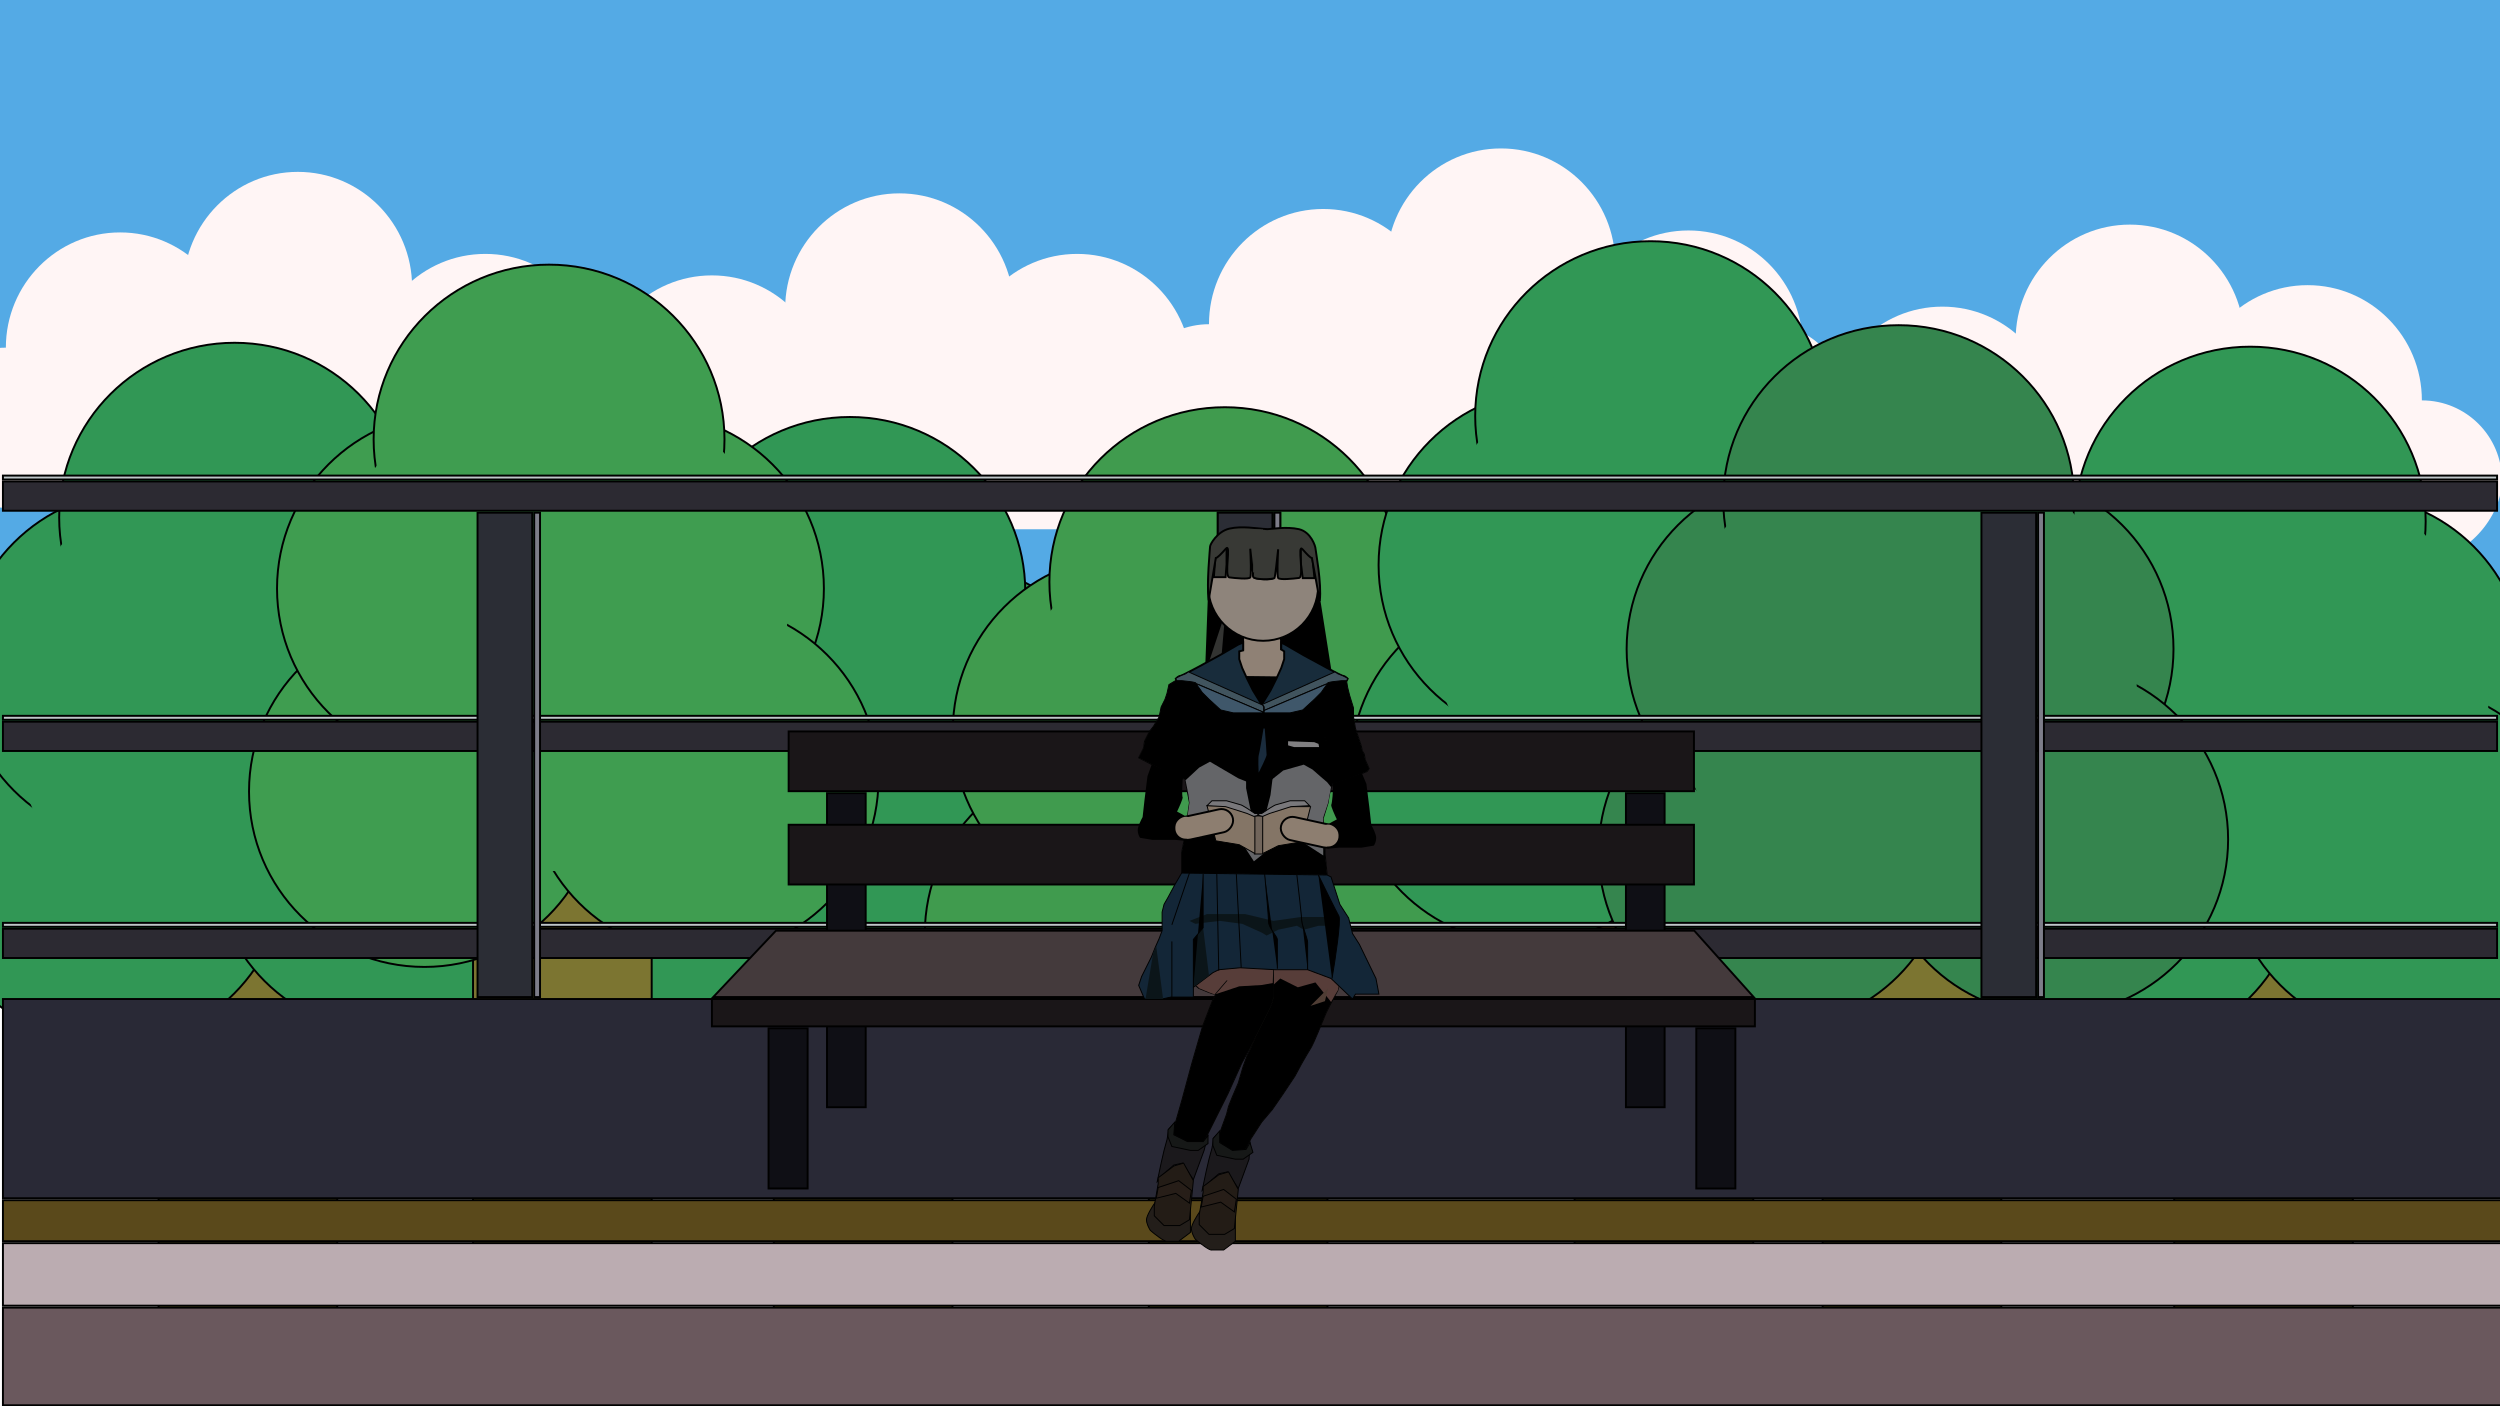 <svg width="1280" height="720" viewBox="0 0 1280 720" xmlns="http://www.w3.org/2000/svg">
<rect x="0" y="0" width="1280" height="720" fill="#333333" stroke="none"/>
<g clip-path="url(#clip0_75_83)">
<rect width="1280" height="720" fill="white"/>
<rect width="1280" height="720" fill="white"/>
<rect width="1280" height="315" fill="#54AAE5"/>
<rect width="369" height="82" rx="41" transform="matrix(-1 0 0 1 651 189)" fill="#FFF5F5"/>
<ellipse rx="58.5" ry="59" transform="matrix(-1 0 0 1 551.5 189)" fill="#FFF5F5"/>
<ellipse rx="58.5" ry="59" transform="matrix(-1 0 0 1 460.5 158)" fill="#FFF5F5"/>
<ellipse rx="58.5" ry="59" transform="matrix(-1 0 0 1 364.5 200)" fill="#FFF5F5"/>
<rect width="369" height="82" rx="41" transform="matrix(-1 0 0 1 1281 205)" fill="#FFF5F5"/>
<ellipse rx="58.5" ry="59" transform="matrix(-1 0 0 1 1181.5 205)" fill="#FFF5F5"/>
<ellipse rx="58.5" ry="59" transform="matrix(-1 0 0 1 1090.5 174)" fill="#FFF5F5"/>
<ellipse rx="58.5" ry="59" transform="matrix(-1 0 0 1 994.5 216)" fill="#FFF5F5"/>
<rect x="-38" y="178" width="369" height="82" rx="41" fill="#FFF5F5"/>
<ellipse cx="61.5" cy="178" rx="58.5" ry="59" fill="#FFF5F5"/>
<ellipse cx="152.5" cy="147" rx="58.5" ry="59" fill="#FFF5F5"/>
<ellipse cx="248.5" cy="189" rx="58.5" ry="59" fill="#FFF5F5"/>
<rect x="578" y="166" width="369" height="82" rx="41" fill="#FFF5F5"/>
<ellipse cx="677.5" cy="166" rx="58.5" ry="59" fill="#FFF5F5"/>
<ellipse cx="768.5" cy="135" rx="58.5" ry="59" fill="#FFF5F5"/>
<ellipse cx="864.5" cy="177" rx="58.5" ry="59" fill="#FFF5F5"/>
<rect x="81.192" y="490.187" width="91.471" height="208.313" fill="#7C7531" stroke="black"/>
<circle cx="56.32" cy="445.243" r="89.82" fill="#319755" stroke="black"/>
<circle cx="70.657" cy="341.304" r="89.82" fill="#319755" stroke="black"/>
<circle cx="171.012" cy="341.304" r="89.82" fill="#319755" stroke="black"/>
<path d="M209.938 264.962C209.938 314.368 169.726 354.423 120.118 354.423C70.509 354.423 30.297 314.368 30.297 264.962C30.297 215.555 70.509 175.5 120.118 175.5C169.726 175.5 209.938 215.555 209.938 264.962Z" fill="#319755" stroke="black"/>
<circle cx="198.969" cy="438.792" r="89.82" fill="#319755" stroke="black"/>
<ellipse cx="123.5" cy="359" rx="118.5" ry="127" fill="#319755"/>
<rect x="396.192" y="528.187" width="91.471" height="208.313" fill="#7C7531" stroke="black"/>
<circle cx="371.32" cy="483.243" r="89.82" fill="#319755" stroke="black"/>
<circle cx="385.657" cy="379.304" r="89.82" fill="#319755" stroke="black"/>
<circle cx="486.012" cy="379.304" r="89.82" fill="#319755" stroke="black"/>
<path d="M524.938 302.962C524.938 352.368 484.726 392.423 435.118 392.423C385.509 392.423 345.297 352.368 345.297 302.962C345.297 253.555 385.509 213.5 435.118 213.5C484.726 213.5 524.938 253.555 524.938 302.962Z" fill="#319755" stroke="black"/>
<circle cx="513.969" cy="476.792" r="89.82" fill="#319755" stroke="black"/>
<ellipse cx="438.5" cy="397" rx="118.5" ry="127" fill="#319755"/>
<rect x="242.192" y="450.187" width="91.471" height="208.313" fill="#7C7531" stroke="black"/>
<circle cx="217.32" cy="405.243" r="89.82" fill="#3F9D50" stroke="black"/>
<circle cx="231.657" cy="301.304" r="89.82" fill="#3F9D50" stroke="black"/>
<circle cx="332.012" cy="301.304" r="89.82" fill="#3F9D50" stroke="black"/>
<path d="M370.938 224.962C370.938 274.368 330.726 314.423 281.118 314.423C231.509 314.423 191.297 274.368 191.297 224.962C191.297 175.555 231.509 135.5 281.118 135.5C330.726 135.5 370.938 175.555 370.938 224.962Z" fill="#3F9D50" stroke="black"/>
<circle cx="359.969" cy="398.792" r="89.82" fill="#3F9D50" stroke="black"/>
<ellipse cx="284.5" cy="319" rx="118.5" ry="127" fill="#3F9D50"/>
<rect x="588.192" y="523.187" width="91.471" height="208.313" fill="#7C7531" stroke="black"/>
<circle cx="563.32" cy="478.243" r="89.82" fill="#409B4E" stroke="black"/>
<circle cx="577.657" cy="374.304" r="89.82" fill="#409B4E" stroke="black"/>
<circle cx="678.012" cy="374.304" r="89.82" fill="#409B4E" stroke="black"/>
<path d="M716.938 297.962C716.938 347.368 676.726 387.423 627.118 387.423C577.509 387.423 537.297 347.368 537.297 297.962C537.297 248.555 577.509 208.5 627.118 208.5C676.726 208.5 716.938 248.555 716.938 297.962Z" fill="#409B4E" stroke="black"/>
<circle cx="705.969" cy="471.792" r="89.82" fill="#409B4E" stroke="black"/>
<ellipse cx="630.5" cy="392" rx="118.5" ry="127" fill="#409B4E"/>
<rect x="806.192" y="438.187" width="91.471" height="208.313" fill="#7C7531" stroke="black"/>
<circle cx="781.32" cy="393.243" r="89.82" fill="#319755" stroke="black"/>
<circle cx="795.657" cy="289.304" r="89.82" fill="#319755" stroke="black"/>
<circle cx="896.012" cy="289.304" r="89.82" fill="#319755" stroke="black"/>
<path d="M934.938 212.962C934.938 262.368 894.726 302.423 845.118 302.423C795.509 302.423 755.297 262.368 755.297 212.962C755.297 163.555 795.509 123.5 845.118 123.5C894.726 123.5 934.938 163.555 934.938 212.962Z" fill="#319755" stroke="black"/>
<circle cx="923.969" cy="386.792" r="89.82" fill="#319755" stroke="black"/>
<ellipse cx="848.5" cy="307" rx="118.5" ry="127" fill="#319755"/>
<rect x="1113.19" y="492.187" width="91.471" height="208.313" fill="#7C7531" stroke="black"/>
<circle cx="1088.32" cy="447.243" r="89.82" fill="#319755" stroke="black"/>
<circle cx="1102.66" cy="343.304" r="89.82" fill="#319755" stroke="black"/>
<circle cx="1203.01" cy="343.304" r="89.82" fill="#319755" stroke="black"/>
<path d="M1241.94 266.962C1241.94 316.368 1201.73 356.423 1152.12 356.423C1102.51 356.423 1062.3 316.368 1062.3 266.962C1062.3 217.555 1102.51 177.5 1152.12 177.5C1201.73 177.5 1241.94 217.555 1241.94 266.962Z" fill="#319755" stroke="black"/>
<circle cx="1230.97" cy="440.792" r="89.82" fill="#319755" stroke="black"/>
<ellipse cx="1155.5" cy="361" rx="118.5" ry="127" fill="#319755"/>
<rect x="933.192" y="481.187" width="91.471" height="208.313" fill="#7C7531" stroke="black"/>
<circle cx="908.32" cy="436.243" r="89.82" fill="#35854E" stroke="black"/>
<circle cx="922.657" cy="332.304" r="89.82" fill="#35854E" stroke="black"/>
<circle cx="1023.01" cy="332.304" r="89.82" fill="#35854E" stroke="black"/>
<path d="M1061.94 255.962C1061.94 305.368 1021.73 345.423 972.118 345.423C922.51 345.423 882.298 305.368 882.298 255.962C882.298 206.555 922.51 166.5 972.118 166.5C1021.73 166.5 1061.94 206.555 1061.94 255.962Z" fill="#35854E" stroke="black"/>
<circle cx="1050.97" cy="429.792" r="89.82" fill="#35854E" stroke="black"/>
<ellipse cx="975.5" cy="350" rx="118.5" ry="127" fill="#35854E"/>
<rect x="1.5" y="511.5" width="1279" height="102" fill="#292936" stroke="black"/>
<rect x="1.5" y="614.5" width="1279" height="21" fill="#5A491B" stroke="black"/>
<rect x="1.5" y="636.5" width="1279" height="32" fill="#BBACB1" stroke="black"/>
<rect x="1.5" y="669.5" width="1279" height="50" fill="#6A585D" stroke="black"/>
<rect x="1.5" y="246.5" width="1277" height="15" fill="#2C2A32" stroke="black"/>
<rect x="1.5" y="243.5" width="1277" height="2" fill="#BFC6C9" stroke="black"/>
<rect x="1.5" y="369.5" width="1277" height="15" fill="#2C2A32" stroke="black"/>
<rect x="1.5" y="366.5" width="1277" height="2" fill="#BFC6C9" stroke="black"/>
<rect x="1.5" y="475.5" width="1277" height="15" fill="#2C2A32" stroke="black"/>
<rect x="1.5" y="472.5" width="1277" height="2" fill="#BFC6C9" stroke="black"/>
<rect x="244.5" y="262.5" width="28" height="248" fill="#2B2D35" stroke="black"/>
<rect x="273.5" y="262.5" width="3" height="248" fill="#7D7D89" stroke="black"/>
<rect x="623.5" y="262.5" width="28" height="248" fill="#2B2D35" stroke="black"/>
<rect x="652.5" y="262.5" width="3" height="248" fill="#7D7D89" stroke="black"/>
<rect x="623.5" y="262.5" width="28" height="248" fill="#2B2D35" stroke="black"/>
<rect x="652.5" y="262.5" width="3" height="248" fill="#7D7D89" stroke="black"/>
<rect x="1014.5" y="262.5" width="28" height="248" fill="#2B2D35" stroke="black"/>
<rect x="1043.5" y="262.5" width="3" height="248" fill="#7D7D89" stroke="black"/>
<rect x="403.787" y="374.5" width="463.514" height="30.59" fill="#1A1618" stroke="black"/>
<path d="M413.5 526.5L413.5 608.5L393.5 608.5L393.5 526.5L413.5 526.5Z" fill="#0F0F15" stroke="black"/>
<rect x="888.5" y="526.5" width="82" height="20" transform="rotate(90 888.5 526.5)" fill="#0F0F15" stroke="black"/>
<rect x="852.28" y="406.09" width="160.803" height="19.799" transform="rotate(90 852.28 406.09)" fill="#0F0F15" stroke="black"/>
<rect x="443.23" y="406.09" width="160.803" height="19.799" transform="rotate(90 443.23 406.09)" fill="#0F0F15" stroke="black"/>
<rect x="403.787" y="422.271" width="463.514" height="30.59" fill="#1A1618" stroke="black"/>
<rect x="364.5" y="511.5" width="534" height="14" fill="#1A1618" stroke="black"/>
<path d="M365.16 510.5L397.29 476.5H867.442L897.881 510.5H365.16Z" fill="#443A3C" stroke="black"/>
<path d="M617.5 343.5L619.162 299.395L673.764 296.152L681.333 344.266L674.845 341.563L659.708 343.185H645.652H630.515L617.5 343.5Z" fill="#333432"/>
<path d="M617.5 343.5L619.162 299.395L673.764 296.152L681.333 344.266L674.845 341.563M617.5 343.5L630.515 343.185M617.5 343.5L626 335L628 311.815M630.515 343.185L634.3 301.558M630.515 343.185H645.652M645.652 343.185V301.558M645.652 343.185H659.708M659.708 343.185L658.086 301.558M659.708 343.185L674.845 341.563M674.845 341.563L664.5 339.5V301.558" stroke="black"/>
<path d="M636.462 332.373V325.885L637.003 323.182L655.383 323.723L655.924 328.048V332.373H658.086C658.447 332.913 659.276 333.994 659.708 333.994C660.249 333.994 659.708 336.157 659.708 336.697C659.708 337.13 651.419 354.177 647.274 362.647L645.652 363.187L637.543 350.213L632.678 337.238V334.535C632.678 333.238 635.561 332.553 636.462 332.373Z" fill="#8F8175" stroke="black"/>
<circle cx="646.734" cy="299.936" r="28.152" fill="#8E847B" stroke="black"/>
<path d="M670.5 296H673L671.5 281L666 276V288L667 296H670.5Z" fill="#383935" stroke="black"/>
<path d="M624 295.5H621.5L622.5 282L628 277V289L627.5 295.5H624Z" fill="#383935" stroke="black"/>
<path d="M622.489 285.714L618.816 307.387C617.714 298.571 619.551 280.718 619.551 279.836C619.551 278.734 623.224 272.122 629.469 270.653C635.713 269.184 644.162 270.653 645.632 270.653C647.101 270.653 651.142 271.755 652.244 272.122C653.346 272.49 652.978 293.795 652.244 295.632C651.509 297.469 642.326 296.367 641.958 295.632C641.664 295.044 640.611 285.591 640.122 280.938C640.366 285.469 640.709 294.75 640.122 295.632C639.387 296.734 632.407 295.999 629.469 295.632C626.53 295.265 630.571 277.632 627.632 280.938C625.281 283.583 623.346 285.591 622.489 285.714Z" fill="#383935" stroke="black"/>
<path d="M671.713 285.714L675.714 307.672C676.816 298.856 673.549 281.82 673.549 280.938C673.549 279.836 671.306 272.408 665.061 270.939C658.817 269.469 650.368 270.939 648.899 270.939C647.429 270.939 647.468 270.571 646.366 270.939C645.264 271.306 640.856 293.428 641.591 295.265C642.326 297.101 652.205 296.652 652.572 295.918C652.866 295.33 653.919 285.877 654.409 281.224C654.164 285.755 653.821 295.036 654.409 295.918C655.143 297.02 662.123 296.285 665.061 295.918C668 295.55 663.959 277.918 666.898 281.224C669.249 283.869 670.856 285.591 671.713 285.714Z" fill="#383935" stroke="black"/>
<rect x="641.591" y="271.02" width="5.143" height="22.04" fill="#383935"/>
<path d="M689.5 349L690 352L691 356L693 362.5V367L694 373L695.5 377.5L697 382L697.5 384.5L698.5 386L699 389L701 393.5L700 395L691 398.5L682.5 401.5C682.515 401.32 682.53 401.132 682.546 400.937C682.373 401.745 682.186 402.314 682 402.5C681.2 403.3 680.333 408.5 680 411L677.5 419L678.5 437.5L679.5 448L605 447V436.5L606 431.5L608.5 414.5L609 411L606.656 398.5L605 399L597.5 395.5L583 388L585.5 383L586 379.5L588.5 374.5L590.5 372L593.5 367L594.5 362L596.5 358L597.5 355L598.5 350.5L606 346L686.5 347L689.5 349Z" fill="#8C8D8E"/>
<path d="M614.5 369L606 383V395L606.656 398.5M606.656 398.5L609 411L608.5 414.5L606 431.5L605 436.5V447L679.5 448L678.5 437.5L677.5 419L680 411C680.333 408.5 681.2 403.3 682 402.5C683 401.5 684 389.5 683 388.5C682.2 387.7 678 376.833 676 371.5C678.167 377.167 682.6 388.6 683 389C683.4 389.4 682.833 397.5 682.5 401.5L691 398.5L700 395L701 393.5L699 389L698.5 386L697.5 384.5L697 382L695.5 377.5L694 373L693 367V362.5L691 356L690 352L689.5 349L686.5 347L606 346L598.5 350.5L597.5 355L596.5 358L594.5 362L593.5 367L590.5 372L588.5 374.5L586 379.5L585.5 383L583 388L597.5 395.5L605 399L606.656 398.5Z" stroke="black" stroke-width="0.5"/>
<path d="M673 379.5L659 379V382L662.5 383H676L675.5 380.5L673 379.5Z" fill="#818082" stroke="black"/>
<path d="M606 383.5L601 369" stroke="black" stroke-width="0.5"/>
<path d="M609.5 377.5C607.5 371.5 609 367.667 610 366.5" stroke="black" stroke-width="0.5"/>
<path d="M678.5 377.5L680 368" stroke="black" stroke-width="0.5"/>
<path d="M687 375L682.5 387L688.5 385" stroke="black" stroke-width="0.5"/>
<path d="M614 393L607 399.5L608.5 407L609 411L608 418L607 421.5H610L619 416.5L621 415L624.5 414L642 441L660 426.625L677.5 438V418.5L680 411L681.5 403L679.5 400.5L676 397.5L672 394L667.5 391.5L657 394.5L649.5 400.5L644 402.5L634 398.5L619.5 390L614 393Z" fill="#646568"/>
<path d="M642.221 371.5C642.054 371 641.621 370 641.221 370C640.821 370 641.054 366.667 641.221 365H651.221C651.621 365 653.054 366.667 653.721 367.5C653.887 367.5 654.121 367.7 653.721 368.5C653.321 369.3 651.887 370.833 651.221 371.5H642.221Z" fill="#898C8C"/>
<path d="M641.221 365C641.221 365 641.221 365 641.221 365ZM641.221 365C641.054 366.667 640.821 370 641.221 370C641.621 370 642.054 371 642.221 371.5H651.221C651.887 370.833 653.321 369.3 653.721 368.5C654.121 367.7 653.887 367.5 653.721 367.5C653.054 366.667 651.621 365 651.221 365C650.821 365 644.388 365 641.221 365Z" stroke="black"/>
<path d="M643 374.5V372H650.5L652 381.5L653 388L651.5 395L650 407L644 430.5L638.5 403.5V398L638 393.5V389.5L638.5 386.5C638.667 385.5 639.1 383.1 639.5 381.5C639.9 379.9 642 376.167 643 374.5Z" fill="#385369"/>
<path d="M644 430.5L638.5 403.5V398L638 393.5V389.5L638.5 386.5C638.667 385.5 639.1 383.1 639.5 381.5C639.9 379.9 642 376.167 643 374.5V372H650.5L652 381.5L653 388L651.5 395L650 407L644 430.5ZM644 430.5L648.5 436.5" stroke="black"/>
<path d="M644 386.5C644.4 385.3 645.833 376.667 646.5 372.5H648C648.333 376.667 649 385.3 649 386.5C649 387.7 645.667 394.333 644 397.5C643.833 394.333 643.6 387.7 644 386.5Z" fill="#1A2C3D" stroke="black"/>
<path d="M658 330L656 329V332.5L657.5 333.5V335V337.5L656 342L653.5 347.5L650.5 353.5L646.5 360L645 362V365H651H660.5L666.5 364L668 363L672 359L676 355C676.833 353.833 678.7 351.2 679.5 350C680.3 348.8 686.5 348.5 689.5 348.5L690 347.5C689.5 347 688.3 346 687.5 346C686.7 346 673.833 339 667.5 335.5L658 330Z" fill="#182C3B" stroke="black"/>
<path d="M679.5 350L645.5 364.5H645V362L645.5 361L683.5 344L685 345L687.5 346L689.5 347L690 347.5L689.5 348.5H687C685.667 348.667 682.9 349 682.5 349C682.1 349 680.667 349.333 680 349.5L679.5 350Z" fill="#41545E" stroke="black" stroke-width="0.5"/>
<path d="M678.5 350.5L645.5 364.5V365H660.5L667 363.5L673 358L676.5 354.5C677.167 353.5 678.6 351.4 679 351C679.4 350.6 678.833 350.5 678.5 350.5Z" fill="#3F576A" stroke="black" stroke-width="0.5"/>
<path d="M634 330L636.5 329V332.5V333L634.5 333.5V335V337.5L636 342L638.5 347.5L641.5 353.5L645.5 360L647 362V365H641H631.5L625.5 364L624 363L620 359L616 355C615.167 353.833 613.3 351.2 612.5 350C611.7 348.8 605.5 348.5 602.5 348.5L602 347.5C602.5 347 603.7 346 604.5 346C605.3 346 618.167 339 624.5 335.5L634 330Z" fill="#182C3B" stroke="black"/>
<path d="M612.5 350L646.5 364.5H647V362L646.5 361L608.5 344L607 345L604.5 346L602.5 347L602 347.5L602.5 348.5H605C606.333 348.667 609.1 349 609.5 349C609.9 349 611.333 349.333 612 349.5L612.5 350Z" fill="#41545E" stroke="black" stroke-width="0.5"/>
<path d="M613.5 350.5L646.5 364.5V365H631.5L625 363.5L619 358L615.5 354.5C614.833 353.5 613.4 351.4 613 351C612.6 350.6 613.167 350.5 613.5 350.5Z" fill="#3F576A" stroke="black" stroke-width="0.5"/>
<rect x="642.25" y="417.75" width="4.5" height="19.5" fill="#71655B" stroke="black" stroke-width="0.5"/>
<path d="M654.5 414C654.1 413.6 649 416 646.5 417.5V437L654.5 433L666.5 431L671 413H660L654.5 414Z" fill="#847566" stroke="black" stroke-width="0.5"/>
<path d="M634.5 413.5C634.9 413.1 640 416.5 642.5 418V437L634.5 432.5L622.5 430.5L618 412.5H629L634.5 413.5Z" fill="#847566" stroke="black" stroke-width="0.5"/>
<path d="M644.5 416.5V417.5L646.5 418L650 416.5L661 413L670.5 412.5L668 410H660.5L653.5 412C652.7 412 648.167 415 646 416.5H644.5Z" fill="#79787B" stroke="black" stroke-width="0.5"/>
<path d="M644 416.5V417.5L642 418L638.5 416.5L627.5 413L618 412.5L620.5 410H628L635 412C635.8 412 640.333 415 642.5 416.5H644Z" fill="#79787B" stroke="black" stroke-width="0.5"/>
<rect x="603.661" y="431.13" width="11.993" height="29.543" rx="5.996" transform="rotate(-102.351 603.661 431.13)" fill="#8D7E70" stroke="black"/>
<path d="M588 397.5L590 392L605 399C604.833 401.833 604.6 407.6 605 408C605.4 408.4 603.167 413.334 602 415.751C603.875 416.709 605.695 417.729 607 418.5V430L601.5 429.5H590L584 428.5C583.667 428 583 426.6 583 425C583 423.4 584.667 420 585.5 418.5L586.5 409.5L588 397.5Z" fill="#8D7E70"/>
<path d="M594 413C592.4 413.8 589 415.667 587.5 416.5L594 413ZM594 413C595.031 412.485 598.606 414.016 602 415.751M602 415.751C603.875 416.709 605.695 417.729 607 418.5V430L601.5 429.5H590L584 428.5C583.667 428 583 426.6 583 425C583 423.4 584.667 420 585.5 418.5L586.5 409.5L588 397.5L590 392L605 399C604.833 401.833 604.6 407.6 605 408C605.4 408.4 603.167 413.334 602 415.751Z" stroke="black"/>
<rect x="601.547" y="429.169" width="11.237" height="10.571" rx="5.285" transform="rotate(-87.434 601.547 429.169)" fill="#8D7E70"/>
<rect x="-0.381" y="-0.595" width="11.993" height="29.543" rx="5.996" transform="matrix(0.214 -0.977 -0.977 -0.214 682.954 434.63)" fill="#8D7E70" stroke="black"/>
<path d="M699.115 401.5L697 396.5L683 401.5C683.167 404.333 682.515 411.6 682.115 412C681.715 412.4 683.948 417.334 685.115 419.751C683.24 420.709 681.42 421.729 680.115 422.5V434L685.615 433.5H697.115L703.115 432.5C703.448 432 704.115 430.6 704.115 429C704.115 427.4 702.448 424 701.615 422.5L700.615 413.5L699.115 401.5Z" fill="#8D7E70"/>
<path d="M693.115 417C694.715 417.8 698.115 419.667 699.615 420.5L693.115 417ZM693.115 417C692.084 416.485 688.509 418.016 685.115 419.751M685.115 419.751C683.24 420.709 681.42 421.729 680.115 422.5V434L685.615 433.5H697.115L703.115 432.5C703.448 432 704.115 430.6 704.115 429C704.115 427.4 702.448 424 701.615 422.5L700.615 413.5L699.115 401.5L697 396.5L683 401.5C683.167 404.333 682.515 411.6 682.115 412C681.715 412.4 683.948 417.334 685.115 419.751Z" stroke="black"/>
<rect width="11.237" height="10.571" rx="5.285" transform="matrix(-0.045 -0.999 -0.999 0.045 685.568 433.169)" fill="#8D7E70"/>
<path d="M621.704 509C620.904 509 616.037 507 613.704 506L605.704 499L619.204 493.5L653.204 493V499V506V510.5L650.704 516L649.204 519.5L646.204 525.5L642.704 531.5L635.704 544.5L628.704 560L618.204 581L616.204 584.5L613.704 585C613.304 585.8 608.204 585.333 605.704 585L602.704 582.5C600.704 582.5 600.87 578.833 601.204 577L605.204 563L610.204 544.5L615.704 525.5L620.704 512.5L622.704 508.5L623.757 507.271C622.79 508.29 622.005 509 621.704 509Z" fill="#796B60"/>
<path d="M613.704 506C616.037 507 620.904 509 621.704 509C622.504 509 626.704 504 628.704 501.5L622.704 508.5L620.704 512.5L615.704 525.5L610.204 544.5L605.204 563L601.204 577C600.87 578.833 600.704 582.5 602.704 582.5L605.704 585C608.204 585.333 613.304 585.8 613.704 585L616.204 584.5L618.204 581L628.704 560L635.704 544.5L642.704 531.5L646.204 525.5L649.204 519.5L650.704 516L653.204 510.5V506V499V493L619.204 493.5L605.704 499L613.704 506Z" stroke="black" stroke-width="0.5"/>
<path d="M685 507L680.5 515.5L679 518.5C676.833 523.833 672.3 534.8 671.5 536C670.7 537.2 667.833 542.167 666.5 544.5L663 551L657 560L651.5 568L646 574.5L640.5 583L638 588L635.5 590.5H632L628.5 589.5L625 585.5L624 583.5V581.5L626 576L628 570.5L629 566.5L631 561.5L634 554.5L636.5 546L638.5 540.5L640.5 536.5L643.5 529.5L646 524.5L648.5 519.5L650.5 515.5L651.5 513L652 510.5V508.5V502V496L669 493L685 497L686.286 503.429L686.5 503V504.5L686.286 503.429L685.5 505L685 507Z" fill="#7B6E60"/>
<path d="M685 507L680.5 515.5L679 518.5C676.833 523.833 672.3 534.8 671.5 536C670.7 537.2 667.833 542.167 666.5 544.5L663 551L657 560L651.5 568L646 574.5L640.5 583L638 588L635.5 590.5H632L628.5 589.5L625 585.5L624 583.5V581.5L626 576L628 570.5L629 566.5L631 561.5L634 554.5L636.5 546L638.5 540.5L640.5 536.5L643.5 529.5L646 524.5L648.5 519.5L650.5 515.5L651.5 513L652 510.5V508.5V502V496L669 493L685 497L686.5 504.5V503L685.5 505L685 507Z" stroke="black" stroke-width="0.5"/>
<path d="M655.5 501L652.25 504V501.973V501.5V494.984L666.5 494.5L686.5 498L685.5 504.5L685 507L683.5 509.5L681.5 513L673.5 503L664.5 505.5L655.5 501Z" fill="#573D39"/>
<path d="M634.5 505L622.5 509L628.5 502H628L622 509C622 509.4 616.667 507.167 614 506L613 505L611.5 504V501L615.5 493H652L651.645 503.307L646.145 504.307L634.5 505Z" fill="#573D39"/>
<path d="M671 515L680 506L678.364 512.6L671 515Z" fill="#4F3D34"/>
<path d="M601.5 453L605 447L679.5 448L681.5 449L686 463L690.5 470L692.5 478L696 483.5L704.5 501L706 509H694L692.5 511.5L681.5 501L669.5 496.5H653L635 495.5L624 496.5L621 498L611 505.5V510.5H599.5L595 511.5H589.5H586L583 504.5L584.5 500L589.5 490L591.5 485L593.5 480.5L595 476.5V467L596 463L598 459.5L601.5 453Z" fill="#132637" stroke="black" stroke-width="0.5"/>
<path d="M586.5 511.5L590.5 487.5L592 484.5L595.5 511.5H586.5Z" fill="#0B1519"/>
<path d="M616 472.5L612 473L609 471.5L618 468H627.5H637.5L652 471.5L666 469.5H678L685.5 474H675L667.5 476L664 474L654.5 476L648.5 479L646 477.5L636 473L624.5 471.5L616 472.5Z" fill="#0B1519"/>
<path d="M619 499.5L616 475L611 481.291V505.291L619 499.5Z" fill="#0B1519"/>
<path d="M611 505.5V481L616 475V447.5" stroke="black" stroke-width="0.5"/>
<path d="M624 497L623 447.5" stroke="black" stroke-width="0.5"/>
<path d="M635.5 495.5L633 447.5" stroke="black" stroke-width="0.5"/>
<path d="M654 496C654 491.5 654 482.2 654 481C654 479.5 649.5 475 649.5 472C649.5 469.6 648.167 454.667 647.5 447.5" stroke="black" stroke-width="0.5"/>
<path d="M669.5 496.5C669.5 492.5 669.5 484.1 669.5 482.5C669.5 480.5 666.5 473.5 666.5 471.5C666.5 469.9 664.833 455.167 664 448" stroke="black" stroke-width="0.5"/>
<path d="M682 501C683.667 491.167 686.7 471 685.5 469C684.3 467 678 454.167 675 448" stroke="black" stroke-width="0.5"/>
<path d="M600 510.5V482" stroke="black" stroke-width="0.5"/>
<path d="M600 473.5L609 447" stroke="black" stroke-width="0.5"/>
<path d="M598.5 578L601 575.5V581.5L608 584.5H616.5L618.5 581L616.5 589L611 604L608 599.5L605.5 595.5L601 596.5L597.5 599.5L592.5 605L594.5 595.5L596 589L597.5 583.5L598.5 578Z" fill="#1B191C" stroke="black" stroke-width="0.5"/>
<path d="M600 587L598 582V578.5L601.5 574.5L601 581L608 584.5H616L618.5 581.5V585.5L613.5 589H609.5L600 587Z" fill="#161817" stroke="black" stroke-width="0.5"/>
<path d="M587 624.5C587 622.5 590 617.667 591.5 615.5L609.5 618V631L603.5 635.5H597.5C596.3 635.9 591.333 632 589 630C588.333 629 587 626.5 587 624.5Z" fill="#231E1A" stroke="black" stroke-width="0.5"/>
<path d="M591 617.5L593 606V603L601 597L606 595.5L611 604.5L609 624.5L604 627.5H596L591 622.5V617.5Z" fill="#231C16" stroke="black" stroke-width="0.5"/>
<path d="M602 611L592 613.5L593 608L603.5 604.5L610 609.5L609 616L602 611Z" fill="#271E18" stroke="black" stroke-width="0.5"/>
<path d="M621.5 582.5L624 580V586L631 589H639.5L640 584.5L639.5 593.5L634 608.5L631 604L628.5 600L624 601L620.5 604L615.5 609.5L617.5 600L619 593.5L620.5 588L621.5 582.5Z" fill="#1B191C" stroke="black" stroke-width="0.5"/>
<path d="M623 591.5L621 586.5V583L624.5 579V585L631 589L638 588.5L640 585L641.5 590L636.5 593.5H632.5L623 591.5Z" fill="#161817" stroke="black" stroke-width="0.5"/>
<path d="M610 629C610 627 613 622.167 614.5 620L632.5 622.5V635.5L626.5 640H620.5C619.3 640.4 614.333 636.5 612 634.5C611.333 633.5 610 631 610 629Z" fill="#231E1A" stroke="black" stroke-width="0.5"/>
<path d="M614 622L616 610.5V607.5L624 601.5L629 600L634 609L632 629L627 632H619L614 627V622Z" fill="#231C16" stroke="black" stroke-width="0.5"/>
<path d="M625 615.5L615 618L616 612.5L626.5 609L633 614L632 620.5L625 615.5Z" fill="#271E18" stroke="black" stroke-width="0.5"/>
</g>
<defs>
<clipPath id="clip0_75_83">
<rect width="1280" height="720" fill="white"/>
</clipPath>
</defs>
</svg>
